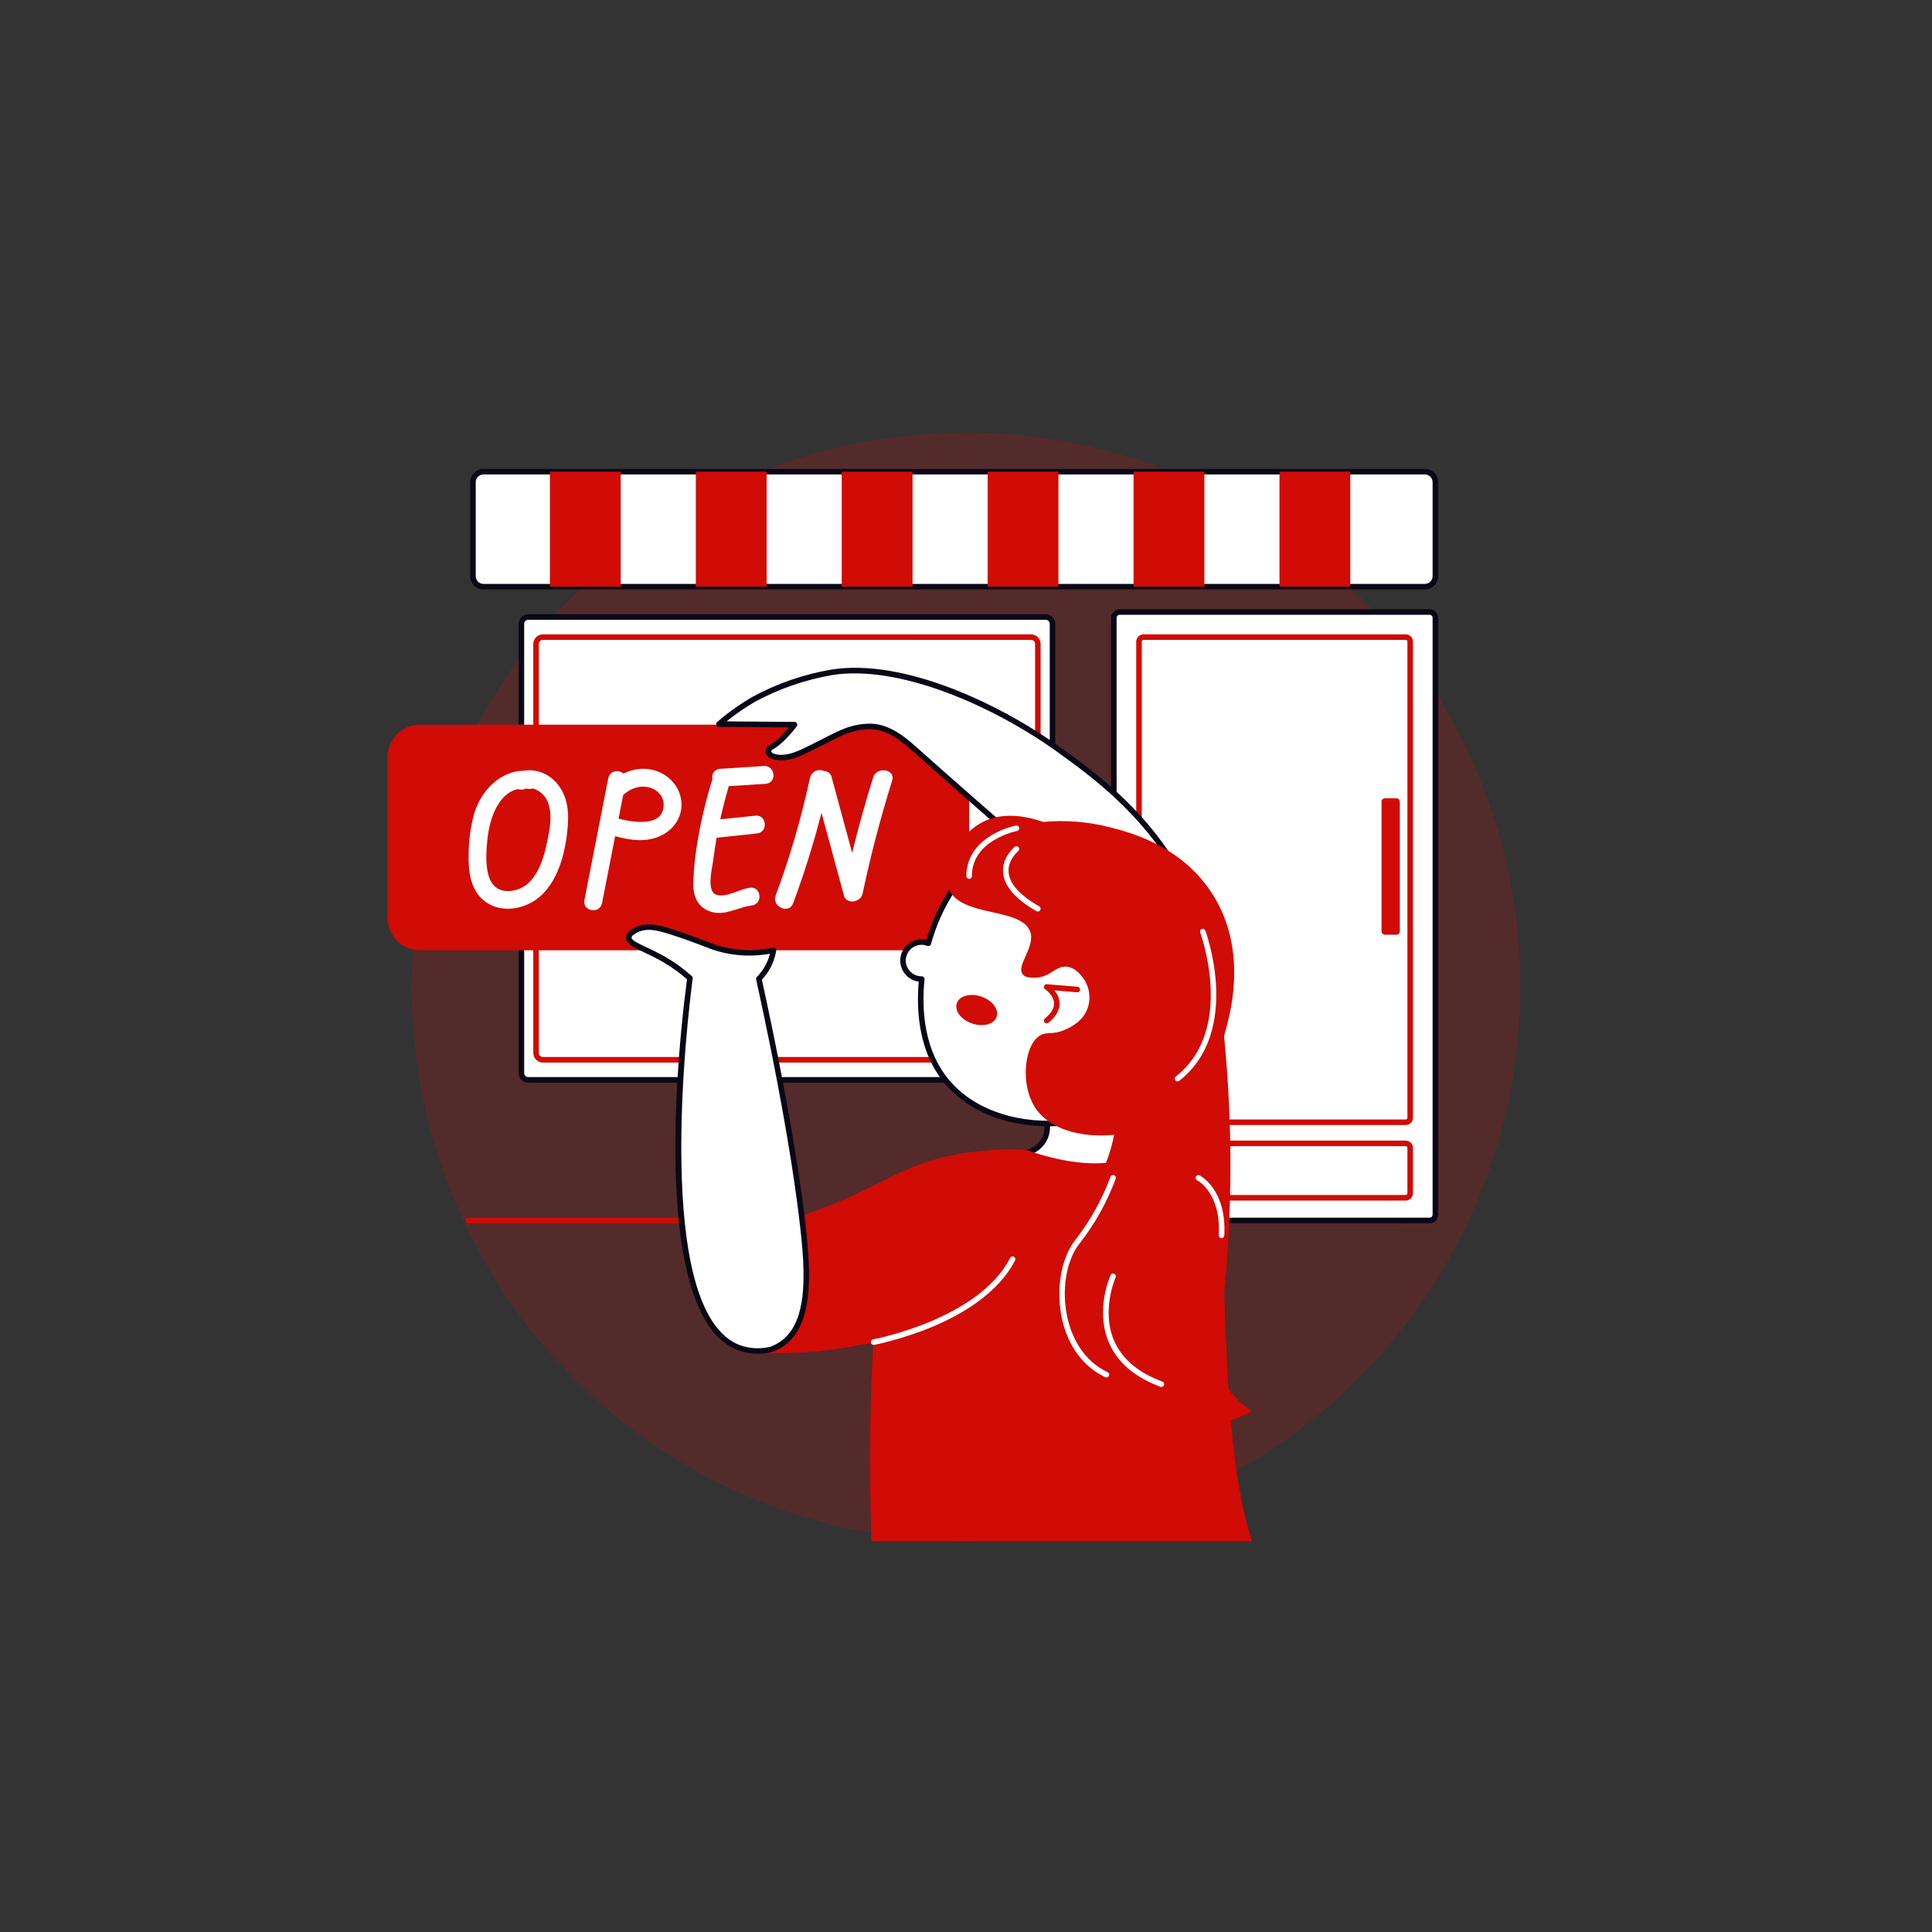<svg xmlns="http://www.w3.org/2000/svg" xmlns:xlink="http://www.w3.org/1999/xlink" zoomAndPan="magnify" preserveAspectRatio="xMidYMid meet" version="1.0" viewBox="-37.5 -37.5 450 450"><rect x="-37.5" y="-37.5" width="450" height="450" fill="#333333" stroke="none"/><defs><filter x="0%" y="0%" width="100%" height="100%" id="ebb1ce08fd"><feColorMatrix values="0 0 0 0 1 0 0 0 0 1 0 0 0 0 1 0 0 0 1 0" color-interpolation-filters="sRGB"/></filter><clipPath id="570a58fe16"><path d="M 4.887 9.777 L 370.137 9.777 L 370.137 375 L 4.887 375 Z M 4.887 9.777 " clip-rule="nonzero"/></clipPath><mask id="7a7cefc934"><g filter="url(#ebb1ce08fd)"><rect x="-37.5" width="450" fill="#000000" y="-37.5" height="450" fill-opacity="0.2"/></g></mask><clipPath id="a38be53295"><rect x="0" width="367" y="0" height="366"/></clipPath></defs><g clip-path="url(#570a58fe16)"><g mask="url(#7a7cefc934)"><g transform="matrix(1, 0, 0, 1, 4, 9)"><g clip-path="url(#a38be53295)"><path fill="#d10b05" d="M 274.801 92.051 C 276.293 93.543 277.75 95.074 279.168 96.641 C 280.59 98.207 281.969 99.805 283.309 101.438 C 284.648 103.074 285.949 104.738 287.207 106.434 C 288.469 108.133 289.684 109.859 290.855 111.617 C 292.031 113.375 293.16 115.16 294.246 116.973 C 295.336 118.785 296.375 120.621 297.371 122.484 C 298.367 124.348 299.316 126.234 300.223 128.145 C 301.125 130.055 301.98 131.988 302.789 133.941 C 303.598 135.891 304.359 137.863 305.07 139.852 C 305.781 141.844 306.445 143.848 307.059 145.871 C 307.672 147.891 308.234 149.93 308.75 151.977 C 309.262 154.027 309.727 156.09 310.137 158.16 C 310.551 160.234 310.91 162.316 311.219 164.406 C 311.531 166.496 311.789 168.594 311.996 170.695 C 312.203 172.801 312.359 174.906 312.461 177.016 C 312.566 179.125 312.617 181.238 312.617 183.352 C 312.617 185.465 312.566 187.578 312.461 189.688 C 312.359 191.797 312.203 193.906 311.996 196.008 C 311.789 198.109 311.531 200.207 311.219 202.297 C 310.91 204.387 310.551 206.469 310.137 208.543 C 309.727 210.613 309.262 212.676 308.75 214.727 C 308.234 216.773 307.672 218.812 307.059 220.832 C 306.445 222.855 305.781 224.863 305.07 226.852 C 304.359 228.84 303.598 230.812 302.789 232.766 C 301.98 234.715 301.125 236.648 300.223 238.559 C 299.316 240.469 298.367 242.355 297.371 244.219 C 296.375 246.082 295.336 247.922 294.246 249.734 C 293.16 251.547 292.031 253.328 290.855 255.086 C 289.684 256.844 288.469 258.57 287.207 260.27 C 285.949 261.965 284.648 263.633 283.309 265.266 C 281.969 266.898 280.59 268.496 279.168 270.062 C 277.75 271.629 276.293 273.16 274.801 274.652 C 273.305 276.148 271.777 277.605 270.211 279.023 C 268.645 280.441 267.043 281.82 265.41 283.164 C 263.777 284.504 262.113 285.805 260.414 287.062 C 258.719 288.32 256.992 289.535 255.234 290.711 C 253.477 291.887 251.691 293.016 249.879 294.102 C 248.066 295.188 246.227 296.23 244.363 297.227 C 242.5 298.223 240.613 299.172 238.703 300.074 C 236.793 300.977 234.863 301.836 232.91 302.645 C 230.957 303.453 228.988 304.211 226.996 304.922 C 225.008 305.637 223 306.297 220.98 306.91 C 218.957 307.523 216.922 308.09 214.871 308.602 C 212.82 309.117 210.762 309.578 208.688 309.992 C 206.617 310.402 204.535 310.766 202.445 311.074 C 200.355 311.383 198.258 311.645 196.152 311.852 C 194.051 312.059 191.945 312.211 189.832 312.316 C 187.723 312.418 185.613 312.473 183.5 312.473 C 181.387 312.473 179.273 312.418 177.164 312.316 C 175.051 312.211 172.945 312.059 170.844 311.852 C 168.738 311.645 166.645 311.383 164.551 311.074 C 162.461 310.766 160.379 310.402 158.309 309.992 C 156.234 309.578 154.176 309.117 152.125 308.602 C 150.074 308.09 148.039 307.523 146.016 306.91 C 143.996 306.297 141.988 305.637 140 304.922 C 138.008 304.211 136.039 303.453 134.086 302.645 C 132.133 301.836 130.203 300.977 128.293 300.074 C 126.383 299.172 124.496 298.223 122.633 297.227 C 120.77 296.23 118.93 295.188 117.117 294.102 C 115.305 293.016 113.52 291.887 111.762 290.711 C 110.008 289.535 108.277 288.32 106.582 287.062 C 104.883 285.805 103.219 284.504 101.586 283.164 C 99.953 281.82 98.352 280.441 96.785 279.023 C 95.223 277.605 93.691 276.148 92.195 274.652 C 90.703 273.16 89.246 271.629 87.828 270.062 C 86.406 268.496 85.027 266.898 83.688 265.266 C 82.348 263.633 81.047 261.965 79.789 260.27 C 78.531 258.57 77.312 256.844 76.141 255.086 C 74.965 253.328 73.836 251.547 72.75 249.734 C 71.664 247.922 70.621 246.082 69.625 244.219 C 68.629 242.355 67.68 240.469 66.777 238.559 C 65.871 236.648 65.016 234.715 64.207 232.766 C 63.398 230.812 62.637 228.84 61.926 226.852 C 61.215 224.863 60.551 222.855 59.938 220.832 C 59.324 218.812 58.762 216.773 58.25 214.727 C 57.734 212.676 57.273 210.613 56.859 208.543 C 56.449 206.469 56.086 204.387 55.777 202.297 C 55.465 200.207 55.207 198.109 55 196.008 C 54.793 193.906 54.637 191.797 54.535 189.688 C 54.43 187.578 54.379 185.465 54.379 183.352 C 54.379 181.238 54.43 179.125 54.535 177.016 C 54.637 174.906 54.793 172.801 55 170.695 C 55.207 168.594 55.465 166.496 55.777 164.406 C 56.086 162.316 56.449 160.234 56.859 158.16 C 57.273 156.09 57.734 154.027 58.25 151.977 C 58.762 149.93 59.324 147.895 59.938 145.871 C 60.551 143.848 61.215 141.844 61.926 139.852 C 62.637 137.863 63.398 135.891 64.207 133.941 C 65.016 131.988 65.871 130.055 66.777 128.145 C 67.68 126.234 68.629 124.348 69.625 122.484 C 70.621 120.621 71.664 118.785 72.75 116.973 C 73.836 115.16 74.965 113.375 76.141 111.617 C 77.312 109.859 78.531 108.133 79.789 106.434 C 81.047 104.738 82.348 103.074 83.688 101.438 C 85.027 99.805 86.406 98.207 87.828 96.641 C 89.246 95.074 90.703 93.543 92.195 92.051 C 93.691 90.555 95.223 89.102 96.785 87.68 C 98.352 86.262 99.953 84.883 101.586 83.543 C 103.219 82.199 104.883 80.902 106.582 79.641 C 108.277 78.383 110.008 77.168 111.762 75.992 C 113.52 74.82 115.305 73.688 117.117 72.602 C 118.93 71.516 120.77 70.477 122.633 69.48 C 124.496 68.484 126.383 67.531 128.293 66.629 C 130.203 65.727 132.133 64.871 134.086 64.062 C 136.039 63.254 138.008 62.492 140 61.781 C 141.988 61.066 143.996 60.406 146.016 59.793 C 148.039 59.18 150.074 58.617 152.125 58.102 C 154.176 57.59 156.234 57.125 158.309 56.715 C 160.379 56.301 162.461 55.941 164.551 55.629 C 166.645 55.32 168.738 55.062 170.844 54.855 C 172.945 54.648 175.051 54.492 177.164 54.387 C 179.273 54.285 181.387 54.23 183.5 54.23 C 185.613 54.23 187.723 54.285 189.832 54.387 C 191.945 54.492 194.051 54.648 196.152 54.855 C 198.258 55.062 200.355 55.32 202.445 55.629 C 204.535 55.941 206.617 56.301 208.688 56.715 C 210.762 57.125 212.82 57.59 214.871 58.102 C 216.922 58.617 218.957 59.18 220.98 59.793 C 223 60.406 225.008 61.066 226.996 61.781 C 228.988 62.492 230.957 63.254 232.91 64.062 C 234.863 64.871 236.793 65.727 238.703 66.629 C 240.613 67.531 242.5 68.484 244.363 69.48 C 246.227 70.477 248.066 71.516 249.879 72.602 C 251.691 73.688 253.477 74.82 255.234 75.992 C 256.992 77.168 258.719 78.383 260.414 79.641 C 262.113 80.902 263.777 82.199 265.41 83.543 C 267.043 84.883 268.645 86.262 270.211 87.68 C 271.777 89.102 273.305 90.555 274.801 92.051 Z M 274.801 92.051 " fill-opacity="1" fill-rule="nonzero"/></g></g></g></g><path fill="#d10b05" d="M 288.094 247.414 L 71.617 247.414 C 71.438 247.414 71.285 247.352 71.16 247.227 C 71.035 247.098 70.969 246.945 70.969 246.77 C 70.969 246.59 71.035 246.438 71.16 246.312 C 71.285 246.188 71.438 246.125 71.617 246.125 L 288.094 246.125 C 288.27 246.125 288.422 246.188 288.551 246.312 C 288.676 246.438 288.738 246.59 288.738 246.77 C 288.738 246.945 288.676 247.098 288.551 247.227 C 288.422 247.352 288.27 247.414 288.094 247.414 Z M 288.094 247.414 " fill-opacity="1" fill-rule="nonzero"/><path fill="#ffffff" d="M 223.301 105.051 L 295.457 105.051 C 295.641 105.051 295.812 105.086 295.98 105.156 C 296.148 105.223 296.297 105.324 296.426 105.449 C 296.555 105.578 296.652 105.727 296.723 105.895 C 296.789 106.062 296.824 106.234 296.824 106.418 L 296.824 245.402 C 296.824 245.582 296.789 245.758 296.723 245.926 C 296.652 246.094 296.555 246.242 296.426 246.367 C 296.297 246.496 296.148 246.594 295.98 246.664 C 295.812 246.734 295.641 246.77 295.457 246.77 L 223.301 246.77 C 223.121 246.77 222.945 246.734 222.777 246.664 C 222.609 246.594 222.461 246.496 222.336 246.367 C 222.207 246.242 222.109 246.094 222.039 245.926 C 221.969 245.758 221.934 245.582 221.934 245.402 L 221.934 106.418 C 221.934 106.234 221.969 106.062 222.039 105.895 C 222.109 105.727 222.207 105.578 222.336 105.449 C 222.461 105.324 222.609 105.223 222.777 105.156 C 222.945 105.086 223.121 105.051 223.301 105.051 Z M 223.301 105.051 " fill-opacity="1" fill-rule="nonzero"/><path fill="#090817" d="M 295.457 247.414 L 223.301 247.414 C 223.035 247.414 222.777 247.363 222.531 247.262 C 222.285 247.16 222.066 247.012 221.879 246.824 C 221.691 246.637 221.543 246.418 221.441 246.172 C 221.34 245.926 221.289 245.668 221.289 245.402 L 221.289 106.418 C 221.289 106.148 221.34 105.895 221.441 105.648 C 221.543 105.398 221.691 105.184 221.879 104.992 C 222.066 104.805 222.285 104.66 222.531 104.559 C 222.777 104.457 223.035 104.406 223.301 104.402 L 295.457 104.402 C 295.727 104.406 295.98 104.457 296.23 104.559 C 296.477 104.66 296.691 104.805 296.883 104.996 C 297.07 105.184 297.215 105.398 297.316 105.648 C 297.418 105.895 297.469 106.148 297.469 106.418 L 297.469 245.402 C 297.469 245.668 297.418 245.926 297.316 246.172 C 297.215 246.418 297.07 246.637 296.883 246.824 C 296.691 247.012 296.477 247.16 296.23 247.262 C 295.98 247.363 295.727 247.414 295.457 247.414 Z M 223.301 105.695 C 223.102 105.695 222.934 105.766 222.793 105.906 C 222.652 106.047 222.582 106.219 222.578 106.418 L 222.578 245.402 C 222.582 245.602 222.652 245.773 222.793 245.91 C 222.934 246.051 223.102 246.125 223.301 246.125 L 295.457 246.125 C 295.656 246.121 295.828 246.051 295.969 245.91 C 296.109 245.77 296.18 245.602 296.18 245.402 L 296.18 106.418 C 296.18 106.219 296.109 106.047 295.969 105.906 C 295.828 105.766 295.656 105.695 295.457 105.695 Z M 223.301 105.695 " fill-opacity="1" fill-rule="nonzero"/><path fill="#ffffff" d="M 85.535 106.219 L 206.062 106.219 C 206.273 106.219 206.477 106.258 206.668 106.34 C 206.863 106.418 207.035 106.535 207.188 106.684 C 207.336 106.832 207.449 107.004 207.531 107.199 C 207.613 107.395 207.652 107.598 207.652 107.809 L 207.652 212.43 C 207.652 212.641 207.613 212.844 207.531 213.035 C 207.449 213.23 207.336 213.402 207.188 213.555 C 207.035 213.703 206.863 213.816 206.668 213.898 C 206.477 213.98 206.273 214.02 206.062 214.02 L 85.535 214.02 C 85.324 214.02 85.121 213.98 84.926 213.898 C 84.734 213.816 84.562 213.703 84.41 213.555 C 84.262 213.402 84.148 213.23 84.066 213.035 C 83.984 212.844 83.945 212.641 83.945 212.43 L 83.945 107.809 C 83.945 107.598 83.984 107.395 84.066 107.199 C 84.148 107.004 84.262 106.832 84.41 106.684 C 84.562 106.535 84.734 106.418 84.926 106.34 C 85.121 106.258 85.324 106.219 85.535 106.219 Z M 85.535 106.219 " fill-opacity="1" fill-rule="nonzero"/><path fill="#090817" d="M 206.059 214.664 L 85.535 214.664 C 85.238 214.664 84.953 214.605 84.68 214.492 C 84.406 214.379 84.164 214.219 83.957 214.008 C 83.746 213.801 83.586 213.559 83.469 213.285 C 83.355 213.012 83.301 212.727 83.301 212.43 L 83.301 107.809 C 83.301 107.512 83.355 107.227 83.469 106.953 C 83.586 106.68 83.746 106.438 83.957 106.227 C 84.164 106.02 84.406 105.855 84.68 105.742 C 84.953 105.629 85.238 105.57 85.535 105.57 L 206.059 105.57 C 206.355 105.57 206.641 105.629 206.914 105.742 C 207.191 105.855 207.43 106.02 207.641 106.227 C 207.852 106.438 208.012 106.68 208.125 106.953 C 208.238 107.227 208.297 107.512 208.297 107.809 L 208.297 212.43 C 208.297 212.727 208.238 213.012 208.125 213.285 C 208.012 213.559 207.852 213.801 207.641 214.008 C 207.43 214.219 207.191 214.379 206.914 214.492 C 206.641 214.609 206.355 214.664 206.059 214.664 Z M 85.535 106.863 C 85.273 106.863 85.051 106.957 84.867 107.141 C 84.684 107.324 84.59 107.547 84.59 107.809 L 84.59 212.43 C 84.59 212.691 84.684 212.914 84.867 213.098 C 85.051 213.281 85.273 213.375 85.535 213.375 L 206.059 213.375 C 206.32 213.375 206.543 213.281 206.727 213.098 C 206.914 212.914 207.004 212.691 207.004 212.43 L 207.004 107.809 C 207.004 107.547 206.914 107.324 206.73 107.141 C 206.543 106.957 206.32 106.863 206.059 106.863 Z M 85.535 106.863 " fill-opacity="1" fill-rule="nonzero"/><path fill="#d10b05" d="M 202.648 209.984 L 88.949 209.984 C 88.652 209.984 88.367 209.926 88.094 209.812 C 87.82 209.699 87.578 209.539 87.367 209.328 C 87.16 209.117 86.996 208.875 86.883 208.602 C 86.77 208.328 86.715 208.043 86.711 207.746 L 86.711 112.492 C 86.715 112.195 86.77 111.91 86.883 111.637 C 86.996 111.363 87.16 111.121 87.367 110.91 C 87.578 110.699 87.82 110.539 88.094 110.426 C 88.367 110.312 88.652 110.254 88.949 110.254 L 202.648 110.254 C 202.945 110.254 203.23 110.312 203.504 110.426 C 203.777 110.539 204.02 110.699 204.227 110.91 C 204.438 111.121 204.598 111.363 204.715 111.637 C 204.828 111.91 204.883 112.195 204.883 112.492 L 204.883 207.746 C 204.883 208.043 204.828 208.328 204.715 208.602 C 204.598 208.875 204.438 209.117 204.227 209.328 C 204.02 209.539 203.777 209.699 203.504 209.812 C 203.23 209.926 202.945 209.984 202.648 209.984 Z M 88.949 111.543 C 88.688 111.543 88.465 111.637 88.281 111.82 C 88.098 112.004 88.004 112.227 88.004 112.488 L 88.004 207.746 C 88.004 208.008 88.098 208.23 88.281 208.414 C 88.465 208.602 88.688 208.691 88.949 208.691 L 202.648 208.691 C 202.906 208.691 203.133 208.602 203.316 208.414 C 203.5 208.23 203.594 208.008 203.594 207.746 L 203.594 112.492 C 203.594 112.23 203.5 112.008 203.316 111.824 C 203.133 111.637 202.906 111.547 202.648 111.547 Z M 88.949 111.543 " fill-opacity="1" fill-rule="nonzero"/><path fill="#d10b05" d="M 289.906 224.543 L 228.852 224.543 C 228.625 224.543 228.41 224.5 228.203 224.414 C 227.992 224.328 227.809 224.203 227.648 224.043 C 227.488 223.883 227.367 223.699 227.281 223.492 C 227.191 223.285 227.148 223.066 227.148 222.84 L 227.148 111.957 C 227.148 111.73 227.191 111.512 227.281 111.305 C 227.367 111.098 227.488 110.91 227.648 110.754 C 227.809 110.594 227.992 110.469 228.203 110.383 C 228.41 110.297 228.625 110.254 228.852 110.254 L 289.906 110.254 C 290.133 110.254 290.352 110.297 290.559 110.383 C 290.766 110.469 290.949 110.594 291.109 110.754 C 291.27 110.91 291.395 111.098 291.48 111.305 C 291.566 111.512 291.609 111.73 291.609 111.957 L 291.609 222.84 C 291.609 223.066 291.566 223.285 291.48 223.492 C 291.395 223.699 291.27 223.883 291.109 224.043 C 290.949 224.203 290.766 224.328 290.559 224.414 C 290.348 224.5 290.133 224.543 289.906 224.543 Z M 228.852 111.543 C 228.738 111.543 228.641 111.586 228.562 111.664 C 228.48 111.746 228.441 111.844 228.441 111.957 L 228.441 222.84 C 228.441 222.953 228.48 223.051 228.562 223.133 C 228.641 223.211 228.738 223.25 228.852 223.25 L 289.906 223.25 C 290.02 223.25 290.117 223.211 290.199 223.133 C 290.277 223.051 290.316 222.953 290.316 222.84 L 290.316 111.957 C 290.316 111.844 290.277 111.746 290.199 111.664 C 290.117 111.586 290.02 111.543 289.906 111.543 Z M 228.852 111.543 " fill-opacity="1" fill-rule="nonzero"/><path fill="#d10b05" d="M 289.906 242.133 L 228.852 242.133 C 228.625 242.133 228.41 242.09 228.203 242 C 227.992 241.914 227.809 241.793 227.648 241.633 C 227.488 241.473 227.367 241.289 227.281 241.082 C 227.191 240.871 227.148 240.656 227.148 240.43 L 227.148 229.871 C 227.148 229.645 227.191 229.43 227.281 229.219 C 227.367 229.012 227.488 228.828 227.648 228.668 C 227.809 228.508 227.992 228.387 228.203 228.301 C 228.41 228.211 228.625 228.168 228.852 228.168 L 289.906 228.168 C 290.133 228.168 290.348 228.211 290.559 228.301 C 290.766 228.387 290.949 228.508 291.109 228.668 C 291.27 228.828 291.395 229.012 291.48 229.219 C 291.566 229.43 291.609 229.645 291.609 229.871 L 291.609 240.43 C 291.609 240.656 291.566 240.871 291.48 241.082 C 291.395 241.289 291.27 241.473 291.109 241.633 C 290.949 241.793 290.766 241.914 290.559 242 C 290.348 242.09 290.133 242.133 289.906 242.133 Z M 228.852 229.461 C 228.738 229.461 228.641 229.5 228.562 229.582 C 228.48 229.66 228.441 229.758 228.441 229.871 L 228.441 240.43 C 228.441 240.543 228.48 240.641 228.562 240.719 C 228.641 240.801 228.738 240.84 228.852 240.84 L 289.906 240.84 C 290.02 240.84 290.117 240.801 290.199 240.719 C 290.277 240.641 290.316 240.543 290.316 240.43 L 290.316 229.871 C 290.316 229.758 290.277 229.66 290.199 229.582 C 290.117 229.5 290.02 229.461 289.906 229.461 Z M 228.852 229.461 " fill-opacity="1" fill-rule="nonzero"/><path fill="#d10b05" d="M 285.074 148.438 L 287.762 148.438 C 287.977 148.438 288.16 148.512 288.316 148.664 C 288.469 148.82 288.543 149.004 288.543 149.219 L 288.543 179.426 C 288.543 179.641 288.469 179.824 288.316 179.98 C 288.16 180.133 287.977 180.211 287.762 180.211 L 285.074 180.211 C 284.855 180.211 284.672 180.133 284.52 179.98 C 284.367 179.824 284.289 179.641 284.289 179.426 L 284.289 149.219 C 284.289 149.004 284.367 148.82 284.52 148.664 C 284.672 148.512 284.855 148.438 285.074 148.438 Z M 285.074 148.438 " fill-opacity="1" fill-rule="nonzero"/><path fill="#ffffff" d="M 75.105 72.363 L 294.379 72.363 C 294.703 72.363 295.016 72.426 295.316 72.547 C 295.613 72.672 295.879 72.848 296.109 73.078 C 296.34 73.309 296.516 73.57 296.641 73.871 C 296.762 74.172 296.824 74.484 296.824 74.809 L 296.824 96.703 C 296.824 97.027 296.762 97.34 296.641 97.637 C 296.516 97.938 296.34 98.203 296.109 98.43 C 295.879 98.66 295.613 98.836 295.316 98.961 C 295.016 99.086 294.703 99.148 294.379 99.148 L 75.105 99.148 C 74.781 99.148 74.469 99.086 74.172 98.961 C 73.871 98.836 73.605 98.66 73.379 98.43 C 73.148 98.203 72.973 97.938 72.848 97.637 C 72.723 97.34 72.66 97.027 72.66 96.703 L 72.66 74.809 C 72.66 74.484 72.723 74.172 72.848 73.871 C 72.973 73.57 73.148 73.309 73.379 73.078 C 73.605 72.848 73.871 72.672 74.172 72.547 C 74.469 72.426 74.781 72.363 75.105 72.363 Z M 75.105 72.363 " fill-opacity="1" fill-rule="nonzero"/><path fill="#090817" d="M 294.379 99.793 L 75.105 99.793 C 74.699 99.793 74.305 99.715 73.926 99.559 C 73.547 99.398 73.211 99.176 72.922 98.887 C 72.633 98.598 72.41 98.262 72.254 97.887 C 72.098 97.508 72.016 97.113 72.016 96.703 L 72.016 74.809 C 72.016 74.398 72.098 74.004 72.254 73.625 C 72.41 73.246 72.633 72.914 72.922 72.621 C 73.211 72.332 73.547 72.109 73.926 71.953 C 74.305 71.797 74.699 71.719 75.105 71.719 L 294.379 71.719 C 294.789 71.719 295.184 71.797 295.562 71.953 C 295.941 72.109 296.277 72.332 296.566 72.621 C 296.855 72.91 297.078 73.246 297.238 73.625 C 297.395 74.004 297.473 74.398 297.473 74.809 L 297.473 96.703 C 297.473 97.113 297.395 97.508 297.238 97.887 C 297.078 98.266 296.855 98.598 296.566 98.887 C 296.277 99.18 295.941 99.402 295.562 99.559 C 295.184 99.715 294.789 99.793 294.379 99.793 Z M 75.105 73.008 C 74.867 73.008 74.641 73.055 74.418 73.145 C 74.199 73.238 74.004 73.367 73.836 73.535 C 73.668 73.703 73.535 73.898 73.445 74.117 C 73.355 74.34 73.309 74.57 73.309 74.809 L 73.309 96.703 C 73.309 96.941 73.355 97.172 73.445 97.391 C 73.535 97.613 73.668 97.805 73.836 97.973 C 74.004 98.145 74.199 98.273 74.418 98.363 C 74.641 98.457 74.867 98.5 75.105 98.504 L 294.379 98.504 C 294.617 98.5 294.848 98.457 295.07 98.363 C 295.289 98.273 295.484 98.145 295.652 97.973 C 295.82 97.805 295.949 97.613 296.043 97.391 C 296.133 97.172 296.18 96.941 296.18 96.703 L 296.18 74.809 C 296.18 74.57 296.133 74.34 296.043 74.117 C 295.949 73.898 295.82 73.703 295.652 73.535 C 295.484 73.367 295.289 73.238 295.07 73.145 C 294.848 73.055 294.617 73.008 294.379 73.008 Z M 75.105 73.008 " fill-opacity="1" fill-rule="nonzero"/><path fill="#d10b05" d="M 90.582 72.363 L 107.074 72.363 L 107.074 99.148 L 90.582 99.148 Z M 90.582 72.363 " fill-opacity="1" fill-rule="nonzero"/><path fill="#d10b05" d="M 124.57 72.363 L 141.059 72.363 L 141.059 99.148 L 124.57 99.148 Z M 124.57 72.363 " fill-opacity="1" fill-rule="nonzero"/><path fill="#d10b05" d="M 158.555 72.363 L 175.047 72.363 L 175.047 99.148 L 158.555 99.148 Z M 158.555 72.363 " fill-opacity="1" fill-rule="nonzero"/><path fill="#d10b05" d="M 192.543 72.363 L 209.031 72.363 L 209.031 99.148 L 192.543 99.148 Z M 192.543 72.363 " fill-opacity="1" fill-rule="nonzero"/><path fill="#d10b05" d="M 226.527 72.363 L 243.02 72.363 L 243.02 99.148 L 226.527 99.148 Z M 226.527 72.363 " fill-opacity="1" fill-rule="nonzero"/><path fill="#d10b05" d="M 260.516 72.363 L 277.004 72.363 L 277.004 99.148 L 260.516 99.148 Z M 260.516 72.363 " fill-opacity="1" fill-rule="nonzero"/><path fill="#d10b05" d="M 60.332 131.289 L 180.652 131.289 C 181.148 131.289 181.645 131.336 182.133 131.434 C 182.617 131.531 183.094 131.672 183.551 131.863 C 184.012 132.055 184.449 132.289 184.863 132.562 C 185.277 132.84 185.656 133.156 186.012 133.508 C 186.363 133.859 186.676 134.242 186.953 134.656 C 187.227 135.066 187.461 135.504 187.652 135.965 C 187.844 136.426 187.984 136.898 188.082 137.387 C 188.18 137.875 188.23 138.367 188.23 138.863 L 188.23 176.266 C 188.23 176.762 188.18 177.254 188.082 177.742 C 187.984 178.23 187.844 178.703 187.652 179.164 C 187.461 179.625 187.227 180.059 186.953 180.473 C 186.676 180.887 186.363 181.27 186.012 181.621 C 185.656 181.973 185.277 182.289 184.863 182.562 C 184.449 182.84 184.012 183.074 183.551 183.266 C 183.094 183.453 182.617 183.598 182.129 183.695 C 181.645 183.793 181.148 183.84 180.652 183.84 L 60.332 183.84 C 59.836 183.84 59.344 183.793 58.855 183.695 C 58.367 183.598 57.895 183.453 57.434 183.266 C 56.973 183.074 56.539 182.84 56.125 182.562 C 55.711 182.289 55.328 181.973 54.977 181.621 C 54.625 181.27 54.309 180.887 54.035 180.473 C 53.758 180.059 53.523 179.625 53.332 179.164 C 53.145 178.703 53 178.23 52.902 177.742 C 52.805 177.254 52.758 176.762 52.758 176.266 L 52.758 138.863 C 52.758 138.367 52.805 137.875 52.902 137.387 C 53 136.898 53.145 136.426 53.332 135.965 C 53.523 135.504 53.758 135.066 54.035 134.656 C 54.309 134.242 54.625 133.859 54.977 133.508 C 55.328 133.156 55.711 132.84 56.125 132.562 C 56.539 132.289 56.973 132.055 57.434 131.863 C 57.895 131.672 58.367 131.531 58.855 131.434 C 59.344 131.336 59.836 131.289 60.332 131.289 Z M 60.332 131.289 " fill-opacity="1" fill-rule="nonzero"/><path fill="#ffffff" d="M 91.656 144.375 C 90.73 143.438 89.645 142.758 88.395 142.344 C 87.148 141.926 85.871 141.812 84.566 142.008 C 78.984 142.07 74.637 146.59 72.992 151.84 C 72.066 155.129 71.625 158.48 71.656 161.898 C 71.602 164.77 71.895 167.875 73.5 170.348 C 76.824 175.461 83.941 175.039 88.199 171.383 C 92.914 167.336 94.516 159.781 94.801 153.852 C 94.969 150.387 94.227 146.863 91.656 144.375 Z M 89.965 158.473 C 89.016 163.219 87.02 169.605 81.25 170.031 C 74.902 170.5 75.617 162.035 76.035 157.898 C 76.477 153.52 78.418 147.309 83.121 146.297 C 83.766 146.508 84.391 146.465 85 146.168 C 85.555 146.293 86.105 146.293 86.656 146.156 C 87.508 146.418 88.25 146.863 88.879 147.492 C 89.512 148.121 89.961 148.859 90.23 149.707 C 91.191 152.492 90.527 155.676 89.969 158.473 Z M 89.965 158.473 " fill-opacity="1" fill-rule="nonzero"/><path fill="#ffffff" d="M 121.078 148.387 C 120.004 143.078 113.73 139.695 107.73 142.688 C 106.676 141.73 104.535 141.93 104.172 143.785 C 103.5 147.23 99.191 169.262 98.621 172.156 C 98.105 174.785 102.211 175.484 102.727 172.852 C 103.742 167.656 104.758 162.457 105.777 157.262 C 109.391 158.254 113.27 158.809 116.73 157.004 C 119.938 155.324 121.809 151.996 121.078 148.387 Z M 106.574 153.18 L 107.652 147.664 C 111.953 143.812 117.184 146.273 117.078 150.07 C 116.938 155.188 110 154.078 106.574 153.18 Z M 106.574 153.18 " fill-opacity="1" fill-rule="nonzero"/><path fill="#ffffff" d="M 140.445 140.922 L 130.219 141.57 C 129.93 141.582 129.66 141.652 129.406 141.785 C 129.148 141.922 128.938 142.102 128.762 142.332 C 128.59 142.562 128.477 142.816 128.418 143.098 C 128.359 143.379 128.363 143.66 128.434 143.938 C 128.426 143.957 128.422 143.973 128.414 143.992 C 126.078 151.688 124.32 159.809 123.977 167.863 C 123.848 170.867 124.781 173.703 127.836 174.777 C 131.281 175.992 134.25 173.809 137.582 173.406 C 140.238 173.09 139.867 168.941 137.195 169.262 C 134.855 169.547 131.676 171.645 129.371 170.914 C 126.953 170.145 128.391 164.707 128.621 162.855 C 128.84 161.105 129.109 159.359 129.418 157.625 L 138.82 156.625 C 141.48 156.34 141.109 152.195 138.434 152.48 L 130.262 153.348 C 130.836 150.746 131.496 148.168 132.246 145.609 L 140.828 145.066 C 143.504 144.898 143.121 140.754 140.445 140.922 Z M 140.445 140.922 " fill-opacity="1" fill-rule="nonzero"/><path fill="#ffffff" d="M 165.879 143.562 C 164.059 149.379 162.43 155.246 160.984 161.156 C 159.391 155.273 157.797 149.387 156.199 143.504 C 156.109 143.09 155.898 142.75 155.57 142.488 C 155.238 142.223 154.859 142.094 154.438 142.102 C 154.285 142.023 154.125 141.965 153.957 141.926 C 153.793 141.883 153.621 141.863 153.449 141.859 C 153.277 141.855 153.109 141.871 152.941 141.906 C 152.773 141.941 152.609 141.996 152.453 142.066 C 152.297 142.137 152.152 142.227 152.016 142.332 C 151.879 142.434 151.758 142.551 151.645 142.684 C 151.535 142.816 151.441 142.957 151.363 143.109 C 151.285 143.262 151.227 143.422 151.184 143.59 C 149.172 152.957 146.496 162.129 143.16 171.109 C 142.203 173.68 146.258 175.508 147.227 172.914 C 149.805 165.996 152.008 158.957 153.84 151.805 C 155.582 158.234 157.324 164.664 159.07 171.094 C 159.66 173.277 162.98 172.652 163.391 170.719 C 165.277 161.809 167.586 152.996 170.309 144.277 C 171.121 141.648 166.695 140.953 165.879 143.562 Z M 165.879 143.562 " fill-opacity="1" fill-rule="nonzero"/><path fill="#ffffff" d="M 138.074 125.379 C 135.191 127.039 132.496 128.961 129.988 131.152 L 147.562 131.289 C 147.562 131.289 144.805 135.02 142.293 136.426 C 139.785 137.832 143.199 140.547 149.227 137.734 C 156.871 134.164 159.285 132.023 164.496 131.711 C 169.309 131.422 173.066 134.797 176.25 137.633 C 208.328 166.238 210.754 166.586 213.922 174.402 C 217.238 182.59 217.34 189.102 217.535 202.129 C 217.738 215.789 216.07 229.215 212.531 242.414 L 236.809 262.648 C 244.188 235.875 245.289 214.223 244.961 199.719 C 244.684 187.477 243.43 182.066 242.348 178.441 C 235.738 156.258 218.645 143.949 209.25 137.184 C 193.172 125.605 171.523 116.645 156.207 119.102 C 149.82 120.207 143.777 122.301 138.074 125.379 Z M 138.074 125.379 " fill-opacity="1" fill-rule="nonzero"/><path fill="#090817" d="M 236.809 263.293 C 236.457 263.293 238.078 264.543 212.113 242.906 C 211.906 242.73 211.836 242.508 211.906 242.242 C 215.43 229.105 217.09 215.738 216.891 202.137 C 216.691 189.207 216.594 182.723 213.32 174.645 C 210.223 166.992 207.969 166.785 175.816 138.113 C 172.629 135.273 169.047 132.086 164.531 132.355 C 159.469 132.656 157.203 134.723 149.496 138.32 C 145.289 140.285 141.797 139.777 140.98 138.184 C 140.66 137.551 140.723 136.57 141.977 135.863 C 143.547 134.984 145.254 133.102 146.23 131.926 L 129.98 131.801 C 129.684 131.801 129.484 131.66 129.379 131.383 C 129.277 131.102 129.336 130.867 129.559 130.672 C 132.098 128.453 134.828 126.504 137.75 124.82 C 143.52 121.691 149.637 119.574 156.102 118.465 C 173.109 115.738 195.715 126.645 209.625 136.66 C 218.941 143.375 236.293 155.863 242.965 178.262 C 244.117 182.125 245.332 187.695 245.605 199.703 C 246.07 220.219 243.32 241.453 237.43 262.82 C 237.391 262.961 237.312 263.074 237.195 263.16 C 237.082 263.25 236.953 263.293 236.809 263.293 Z M 213.258 242.18 L 236.449 261.512 C 242.121 240.594 244.77 219.812 244.312 199.734 C 244.047 187.879 242.859 182.41 241.73 178.629 C 235.184 156.656 218.066 144.328 208.871 137.707 C 193.949 126.961 171.91 117.234 156.309 119.738 C 150.004 120.84 144.031 122.906 138.395 125.938 C 136.051 127.289 133.832 128.816 131.738 130.523 L 147.562 130.645 C 147.828 130.645 148.02 130.766 148.137 131 C 148.258 131.234 148.238 131.461 148.082 131.672 C 147.965 131.828 145.211 135.535 142.609 136.992 C 142.508 137.051 142.004 137.348 142.133 137.594 C 142.457 138.223 144.957 139.016 148.953 137.148 C 156.613 133.574 159.082 131.391 164.457 131.066 C 169.52 130.754 173.469 134.289 176.641 137.121 C 208.617 165.637 211.285 166.176 214.52 174.16 C 217.883 182.461 217.984 189.027 218.184 202.109 C 218.383 215.691 216.742 229.051 213.258 242.18 Z M 138.074 125.379 Z M 138.074 125.379 " fill-opacity="1" fill-rule="nonzero"/><path fill="#d10b05" d="M 211.062 186.031 L 245.012 184.043 C 249.594 211.973 250.316 240 247.18 268.129 L 207.438 251.25 L 205.48 220.512 Z M 211.062 186.031 " fill-opacity="1" fill-rule="nonzero"/><path fill="#ffffff" d="M 239.785 236.832 C 237.586 235.172 235.016 234.289 231.328 233.605 C 230.535 233.457 229.793 233.176 229.102 232.77 C 228.406 232.359 227.805 231.848 227.289 231.227 C 226.777 230.605 226.383 229.918 226.113 229.16 C 225.84 228.402 225.703 227.621 225.707 226.816 L 225.707 215.586 L 206.418 215.586 L 206.418 225.078 C 206.418 225.461 206.379 225.844 206.305 226.223 C 206.234 226.598 206.125 226.965 205.98 227.32 C 205.836 227.68 205.66 228.02 205.453 228.34 C 205.242 228.664 205.004 228.965 204.738 229.242 C 204.473 229.52 204.184 229.77 203.867 229.988 C 203.555 230.211 203.223 230.402 202.871 230.559 C 202.52 230.719 202.16 230.84 201.785 230.93 C 201.41 231.02 201.031 231.07 200.648 231.086 C 192.047 231.477 183.199 233.344 177.258 238.668 C 171.598 243.734 170.605 250.109 169.797 259.941 C 168.23 279.445 168.367 298.941 170.207 318.422 L 249.465 317.969 C 239.027 268.391 253.664 247.316 239.785 236.832 Z M 239.785 236.832 " fill-opacity="1" fill-rule="nonzero"/><path fill="#090817" d="M 170.207 319.066 C 170.039 319.066 169.895 319.012 169.77 318.898 C 169.645 318.789 169.574 318.648 169.559 318.48 C 167.73 298.961 167.594 279.43 169.152 259.891 C 169.949 250.215 170.914 243.48 176.824 238.188 C 182.027 233.527 190.031 230.922 200.617 230.441 C 200.957 230.426 201.297 230.379 201.633 230.301 C 201.965 230.223 202.289 230.109 202.602 229.969 C 202.914 229.828 203.211 229.66 203.492 229.461 C 203.773 229.262 204.035 229.039 204.27 228.793 C 204.508 228.543 204.723 228.277 204.906 227.988 C 205.094 227.699 205.25 227.395 205.379 227.078 C 205.508 226.758 205.605 226.43 205.672 226.094 C 205.738 225.758 205.77 225.418 205.77 225.074 L 205.77 215.582 C 205.77 215.406 205.832 215.254 205.957 215.125 C 206.086 215 206.238 214.938 206.414 214.938 L 225.703 214.938 C 225.883 214.938 226.035 215 226.16 215.125 C 226.285 215.254 226.348 215.406 226.348 215.582 L 226.348 226.812 C 226.348 227.543 226.469 228.25 226.715 228.938 C 226.961 229.625 227.316 230.25 227.781 230.812 C 228.246 231.375 228.793 231.84 229.422 232.211 C 230.051 232.582 230.723 232.836 231.441 232.969 C 235.484 233.715 238.012 234.684 240.172 236.316 C 254.395 247.062 239.691 268.418 250.094 317.836 C 250.113 317.93 250.113 318.023 250.09 318.117 C 250.066 318.211 250.023 318.297 249.965 318.375 C 249.902 318.449 249.828 318.508 249.742 318.551 C 249.656 318.59 249.562 318.613 249.465 318.613 C 164.266 319.102 170.516 319.066 170.207 319.066 Z M 207.062 216.234 L 207.062 225.078 C 207.062 225.504 207.023 225.926 206.941 226.344 C 206.859 226.762 206.742 227.168 206.582 227.562 C 206.422 227.957 206.227 228.336 205.996 228.691 C 205.766 229.051 205.504 229.383 205.207 229.688 C 204.914 229.996 204.59 230.273 204.242 230.52 C 203.895 230.766 203.527 230.973 203.141 231.148 C 202.75 231.324 202.352 231.461 201.938 231.559 C 201.52 231.656 201.102 231.715 200.676 231.734 C 190.398 232.195 182.664 234.691 177.688 239.148 C 172.133 244.121 171.211 250.633 170.441 259.996 C 168.902 279.266 169.023 298.527 170.797 317.777 L 248.672 317.328 C 246.27 305.797 244.965 294.145 244.758 282.367 C 244.375 257.852 249.062 244.652 239.395 237.348 C 237.41 235.848 235.039 234.949 231.211 234.242 C 230.781 234.16 230.359 234.043 229.953 233.891 C 229.543 233.738 229.148 233.551 228.773 233.328 C 228.398 233.105 228.043 232.855 227.711 232.57 C 227.375 232.289 227.07 231.977 226.793 231.641 C 226.516 231.305 226.266 230.945 226.051 230.566 C 225.832 230.188 225.652 229.793 225.504 229.379 C 225.355 228.969 225.246 228.547 225.172 228.117 C 225.098 227.688 225.059 227.254 225.059 226.816 L 225.059 216.234 Z M 207.062 216.234 " fill-opacity="1" fill-rule="nonzero"/><path fill="#d10b05" d="M 200.316 230.457 C 194.785 230.105 189.309 230.508 183.891 231.66 C 173.617 233.863 168.555 237.836 157.973 242.359 C 150.332 245.613 142.449 248.074 134.312 249.746 C 136.023 259.039 137.73 268.332 139.438 277.621 C 172.062 278.621 197.074 265.668 201.672 247.938 C 202.613 244.309 203.223 238.461 200.316 230.457 Z M 200.316 230.457 " fill-opacity="1" fill-rule="nonzero"/><path fill="#ffffff" d="M 150.238 256.977 C 149.77 245.527 146.074 221.598 139.254 190.488 C 141.078 188.625 142.211 186.406 142.656 183.84 C 138.352 184.758 134.082 184.625 129.844 183.438 C 127.133 182.641 125.191 181.539 118.492 179.422 C 116.082 178.66 113.031 177.758 110.457 179.219 C 109.918 179.523 108.992 180.051 108.949 180.828 C 108.855 182.457 112.758 183.414 117.137 185.926 C 119.312 187.18 121.332 188.648 123.199 190.332 C 119.613 217.449 115.031 282.219 141.98 276.844 C 149.664 274.191 150.57 265.137 150.238 256.977 Z M 150.238 256.977 " fill-opacity="1" fill-rule="nonzero"/><path fill="#090817" d="M 122.516 190.59 C 114.984 183.945 108.141 183.773 108.309 180.793 C 108.371 179.664 109.523 179.012 110.141 178.664 C 113.027 177.023 116.438 178.098 118.691 178.809 C 125.352 180.914 127.402 182.051 130.031 182.824 C 134.168 183.965 138.336 184.094 142.539 183.211 C 142.641 183.191 142.742 183.199 142.844 183.227 C 142.945 183.258 143.031 183.309 143.109 183.383 C 143.184 183.457 143.238 183.543 143.27 183.645 C 143.305 183.746 143.312 183.848 143.297 183.949 C 142.844 186.527 141.734 188.777 139.961 190.699 C 146.195 219.168 150.375 244.535 150.887 256.957 C 151.281 266.664 149.52 272.652 145.344 275.801 C 144.355 276.535 143.277 277.098 142.109 277.484 C 114.473 282.992 118.852 218.598 122.516 190.59 Z M 110.777 179.785 C 110.402 179.996 109.621 180.441 109.598 180.867 C 109.539 181.859 113.738 183.23 117.461 185.367 C 119.676 186.645 121.734 188.141 123.633 189.855 C 123.801 190.008 123.871 190.195 123.84 190.418 C 122.789 198.367 114.176 268.297 134.965 275.859 C 137.215 276.621 139.496 276.742 141.812 276.223 C 149.145 273.66 149.914 264.766 149.598 257.004 C 149.668 257.004 149.039 238.129 138.625 190.629 C 138.574 190.395 138.633 190.195 138.805 190.031 C 140.301 188.508 141.309 186.711 141.828 184.645 C 137.73 185.375 133.676 185.18 129.664 184.062 C 126.973 183.27 124.914 182.133 118.305 180.039 C 115.77 179.238 113.051 178.492 110.773 179.785 Z M 110.777 179.785 " fill-opacity="1" fill-rule="nonzero"/><path fill="#d10b05" d="M 201.824 230.406 C 201.824 230.406 218.547 236.938 227.742 230.906 C 229.02 231.801 230.418 232.43 231.938 232.793 C 234.023 233.168 242.883 233.855 245.875 242.41 C 248.871 250.969 246.078 297.965 254.164 321.473 L 165.508 321.473 C 165.508 321.473 162.699 257.379 172.844 242.41 C 182.984 227.441 201.824 230.406 201.824 230.406 Z M 201.824 230.406 " fill-opacity="1" fill-rule="nonzero"/><path fill="#ffffff" d="M 220.094 158.148 C 217.379 157.461 214.621 157.125 211.816 157.133 C 209.016 157.145 206.258 157.504 203.547 158.211 C 202.594 157.895 201.617 157.707 200.617 157.648 C 199.613 157.59 198.621 157.66 197.637 157.863 C 196.656 158.066 195.715 158.391 194.82 158.844 C 193.922 159.293 193.098 159.852 192.348 160.516 C 189.062 163.387 186.258 166.672 183.938 170.367 C 181.617 174.062 179.879 178.012 178.723 182.223 C 178.426 182.105 178.121 182.02 177.805 181.973 C 177.492 181.922 177.176 181.91 176.855 181.93 C 176.539 181.949 176.227 182.004 175.922 182.094 C 175.617 182.184 175.324 182.309 175.047 182.461 C 174.77 182.617 174.512 182.801 174.273 183.012 C 174.035 183.223 173.824 183.457 173.637 183.715 C 173.453 183.977 173.297 184.25 173.172 184.543 C 173.047 184.836 172.957 185.141 172.898 185.453 C 172.844 185.766 172.82 186.082 172.832 186.398 C 172.844 186.719 172.891 187.031 172.973 187.336 C 173.055 187.645 173.168 187.941 173.316 188.223 C 173.465 188.504 173.641 188.77 173.844 189.012 C 174.051 189.254 174.281 189.473 174.535 189.664 C 174.789 189.855 175.059 190.02 175.348 190.152 C 175.637 190.285 175.938 190.383 176.25 190.449 C 176.562 190.512 176.875 190.543 177.195 190.539 C 176.496 197.52 176.938 207.656 183.598 215.074 C 189.762 221.945 200.117 225.195 211.434 223.938 C 212.449 223.953 213.457 223.922 214.469 223.844 C 215.48 223.77 216.484 223.645 217.484 223.477 C 218.48 223.309 219.473 223.098 220.449 222.836 C 221.43 222.578 222.395 222.277 223.348 221.93 C 224.301 221.586 225.234 221.195 226.152 220.766 C 227.066 220.332 227.965 219.863 228.836 219.348 C 229.711 218.836 230.559 218.285 231.383 217.695 C 232.207 217.105 233 216.48 233.77 215.816 C 234.535 215.156 235.27 214.457 235.973 213.73 C 236.676 213 237.344 212.242 237.98 211.449 C 238.613 210.66 239.211 209.844 239.77 209 C 240.332 208.156 240.852 207.289 241.332 206.395 C 241.812 205.504 242.254 204.594 242.648 203.66 C 243.047 202.73 243.402 201.781 243.715 200.816 C 244.027 199.852 244.293 198.879 244.516 197.891 C 244.738 196.902 244.918 195.906 245.051 194.898 C 245.18 193.895 245.27 192.887 245.309 191.875 C 245.348 190.863 245.344 189.852 245.293 188.84 C 245.238 187.828 245.141 186.82 245 185.816 C 244.855 184.812 244.668 183.82 244.434 182.836 C 244.199 181.848 243.922 180.875 243.602 179.914 C 243.277 178.953 242.914 178.012 242.504 177.082 C 242.098 176.156 241.648 175.25 241.156 174.363 C 240.664 173.477 240.137 172.613 239.566 171.777 C 238.996 170.938 238.391 170.129 237.75 169.344 C 237.105 168.562 236.43 167.809 235.719 167.09 C 235.004 166.367 234.262 165.68 233.488 165.027 C 232.715 164.371 231.914 163.754 231.082 163.172 C 230.254 162.594 229.398 162.051 228.52 161.547 C 227.641 161.043 226.738 160.582 225.816 160.16 C 224.898 159.742 223.957 159.363 223.004 159.027 C 222.047 158.691 221.078 158.398 220.094 158.152 Z M 220.094 158.148 " fill-opacity="1" fill-rule="nonzero"/><path fill="#090817" d="M 183.113 215.504 C 176.574 208.219 175.863 198.363 176.492 191.145 C 176.156 191.102 175.832 191.023 175.516 190.914 C 175.199 190.805 174.895 190.664 174.605 190.492 C 174.316 190.32 174.051 190.121 173.801 189.895 C 173.555 189.668 173.332 189.418 173.133 189.148 C 172.934 188.875 172.766 188.586 172.629 188.281 C 172.488 187.977 172.383 187.66 172.309 187.332 C 172.234 187.004 172.191 186.672 172.184 186.336 C 172.18 186 172.203 185.668 172.266 185.34 C 172.324 185.008 172.418 184.688 172.543 184.375 C 172.672 184.062 172.828 183.77 173.012 183.488 C 173.199 183.211 173.41 182.949 173.648 182.715 C 173.887 182.477 174.145 182.266 174.426 182.082 C 174.707 181.898 175.004 181.746 175.316 181.621 C 175.629 181.5 175.949 181.406 176.281 181.348 C 176.613 181.293 176.945 181.266 177.281 181.277 C 177.617 181.285 177.949 181.328 178.273 181.406 C 179.488 177.27 181.254 173.383 183.574 169.75 C 185.895 166.113 188.676 162.879 191.918 160.035 C 192.699 159.344 193.555 158.762 194.488 158.289 C 195.418 157.82 196.395 157.473 197.414 157.254 C 198.434 157.035 199.469 156.953 200.508 157 C 201.551 157.047 202.57 157.227 203.566 157.539 C 204.738 157.242 205.922 157.008 207.121 156.836 C 208.316 156.664 209.52 156.559 210.727 156.516 C 211.934 156.473 213.141 156.492 214.348 156.578 C 215.551 156.664 216.75 156.812 217.938 157.023 C 219.129 157.238 220.305 157.512 221.465 157.852 C 222.625 158.188 223.762 158.586 224.883 159.047 C 226 159.504 227.09 160.023 228.152 160.598 C 229.215 161.172 230.246 161.805 231.242 162.488 C 232.238 163.172 233.191 163.91 234.109 164.695 C 235.027 165.48 235.902 166.316 236.73 167.195 C 237.559 168.074 238.34 168.996 239.07 169.957 C 239.801 170.922 240.477 171.922 241.102 172.953 C 241.727 173.988 242.293 175.055 242.805 176.148 C 243.316 177.246 243.766 178.363 244.156 179.508 C 244.551 180.652 244.879 181.812 245.148 182.992 C 245.414 184.168 245.621 185.359 245.762 186.559 C 245.902 187.758 245.98 188.965 245.992 190.172 C 246.008 191.383 245.957 192.586 245.84 193.789 C 245.727 194.992 245.547 196.188 245.305 197.371 C 245.062 198.555 244.758 199.723 244.391 200.875 C 244.023 202.027 243.598 203.156 243.109 204.262 C 242.621 205.367 242.078 206.445 241.477 207.492 C 240.875 208.539 240.219 209.555 239.508 210.531 C 238.801 211.512 238.039 212.449 237.23 213.344 C 236.422 214.242 235.566 215.094 234.668 215.902 C 233.766 216.707 232.824 217.465 231.844 218.172 C 230.863 218.879 229.848 219.531 228.801 220.129 C 227.75 220.727 226.672 221.266 225.562 221.75 C 224.453 222.234 223.324 222.656 222.172 223.02 C 221.02 223.383 219.852 223.684 218.664 223.922 C 217.48 224.16 216.285 224.336 215.082 224.445 C 213.879 224.559 212.672 224.605 211.465 224.586 C 201.027 225.734 189.918 223.086 183.113 215.504 Z M 177.141 182.562 C 176.656 182.562 176.188 182.656 175.738 182.844 C 175.289 183.027 174.895 183.293 174.551 183.637 C 174.207 183.98 173.941 184.379 173.754 184.828 C 173.566 185.277 173.477 185.746 173.477 186.23 C 173.477 186.715 173.566 187.184 173.754 187.633 C 173.941 188.082 174.207 188.48 174.551 188.824 C 174.895 189.168 175.289 189.434 175.738 189.617 C 176.188 189.805 176.656 189.898 177.141 189.898 C 177.336 189.895 177.504 189.961 177.641 190.102 C 177.777 190.242 177.844 190.41 177.84 190.605 C 177.137 197.613 177.645 207.477 184.078 214.641 C 190.051 221.297 200.246 224.531 211.363 223.297 C 211.438 223.289 211.551 223.297 211.984 223.297 C 213.145 223.297 214.301 223.23 215.453 223.109 C 216.605 222.984 217.75 222.801 218.883 222.555 C 220.016 222.309 221.129 222.004 222.23 221.637 C 223.332 221.273 224.41 220.852 225.465 220.375 C 226.523 219.895 227.551 219.363 228.547 218.773 C 229.547 218.188 230.512 217.547 231.445 216.859 C 232.375 216.168 233.27 215.43 234.121 214.645 C 234.973 213.859 235.785 213.031 236.547 212.16 C 237.312 211.289 238.031 210.383 238.699 209.434 C 239.367 208.488 239.984 207.508 240.551 206.496 C 241.113 205.484 241.625 204.441 242.078 203.375 C 242.531 202.309 242.93 201.223 243.266 200.113 C 243.605 199.004 243.887 197.883 244.105 196.742 C 244.324 195.605 244.484 194.457 244.582 193.305 C 244.68 192.148 244.715 190.992 244.691 189.832 C 244.664 188.672 244.578 187.52 244.43 186.367 C 244.285 185.219 244.074 184.082 243.809 182.953 C 243.539 181.824 243.211 180.715 242.824 179.621 C 242.438 178.527 241.996 177.461 241.496 176.414 C 240.996 175.367 240.441 174.352 239.832 173.363 C 239.227 172.375 238.566 171.426 237.859 170.508 C 237.148 169.59 236.395 168.711 235.59 167.875 C 234.789 167.039 233.945 166.246 233.059 165.5 C 232.172 164.75 231.25 164.055 230.289 163.402 C 229.328 162.754 228.336 162.156 227.312 161.613 C 226.289 161.07 225.238 160.582 224.164 160.148 C 223.09 159.715 221.992 159.344 220.879 159.027 C 219.762 158.711 218.633 158.453 217.492 158.258 C 216.348 158.059 215.199 157.926 214.043 157.852 C 212.887 157.777 211.727 157.762 210.57 157.812 C 209.41 157.859 208.258 157.969 207.113 158.141 C 205.965 158.312 204.832 158.543 203.711 158.832 C 203.586 158.867 203.465 158.859 203.344 158.82 C 202.445 158.523 201.523 158.348 200.578 158.293 C 199.633 158.238 198.695 158.305 197.77 158.496 C 196.84 158.688 195.953 158.996 195.105 159.418 C 194.262 159.844 193.484 160.371 192.777 161 C 189.539 163.828 186.777 167.066 184.492 170.707 C 182.207 174.348 180.492 178.242 179.348 182.387 C 179.297 182.574 179.188 182.711 179.016 182.797 C 178.527 183.039 178.312 182.562 177.141 182.562 Z M 177.141 182.562 " fill-opacity="1" fill-rule="nonzero"/><path fill="#d10b05" d="M 183.008 166.68 C 183.008 166.68 185.777 147.156 205.477 153.945 C 210.754 153.469 215.965 153.891 221.098 155.207 C 225.664 156.387 237.035 159.328 244.258 169.781 C 253.117 182.594 249.293 197.391 248.277 201.324 C 246.941 206.488 244.148 217.27 234.215 223.023 C 224.238 228.801 208.852 228.477 203.625 220.512 C 200.031 215.035 201.094 205.727 204.828 203.633 C 206.457 202.723 207.77 203.641 210.703 202.277 C 211.934 201.707 214.754 200.398 215.828 197.309 C 216.035 196.703 216.164 196.082 216.219 195.441 C 216.27 194.805 216.246 194.172 216.141 193.539 C 216.035 192.906 215.852 192.301 215.598 191.715 C 215.34 191.129 215.016 190.582 214.621 190.078 C 214.062 189.379 212.852 187.867 211.008 187.664 C 208.289 187.367 207.148 190.227 203.473 190.227 C 202.465 190.227 201.457 190.227 200.816 189.562 C 198.895 187.57 203.785 183.094 202.441 179.48 C 200.301 173.719 186.184 176.273 183.43 169.434 C 183.086 168.547 182.945 167.629 183.008 166.68 Z M 183.008 166.68 " fill-opacity="1" fill-rule="nonzero"/><path fill="#d10b05" d="M 222.039 212.641 C 222.039 212.641 226.668 231.625 211.395 246.094 C 196.121 260.559 210.457 311.793 254.066 291.297 C 254.066 291.297 238.312 280.75 242.832 261.762 C 247.352 242.777 231.367 211.941 231.367 211.941 Z M 222.039 212.641 " fill-opacity="1" fill-rule="nonzero"/><path fill="#d10b05" d="M 191.059 194.617 C 191.363 194.719 191.656 194.844 191.941 194.984 C 192.227 195.125 192.496 195.285 192.75 195.457 C 193.008 195.633 193.242 195.82 193.453 196.02 C 193.668 196.223 193.859 196.43 194.023 196.648 C 194.191 196.867 194.328 197.094 194.441 197.32 C 194.551 197.551 194.633 197.777 194.684 198.008 C 194.738 198.238 194.758 198.465 194.75 198.688 C 194.738 198.91 194.699 199.125 194.629 199.332 C 194.559 199.535 194.461 199.73 194.332 199.914 C 194.203 200.094 194.051 200.262 193.871 200.41 C 193.688 200.562 193.484 200.695 193.258 200.809 C 193.027 200.922 192.781 201.016 192.52 201.09 C 192.254 201.16 191.977 201.211 191.684 201.242 C 191.391 201.27 191.09 201.273 190.781 201.258 C 190.473 201.242 190.164 201.203 189.852 201.141 C 189.539 201.082 189.23 201 188.926 200.895 C 188.621 200.793 188.328 200.668 188.043 200.527 C 187.758 200.387 187.488 200.227 187.234 200.055 C 186.98 199.879 186.746 199.691 186.531 199.492 C 186.316 199.289 186.125 199.082 185.961 198.863 C 185.793 198.645 185.656 198.418 185.543 198.191 C 185.434 197.961 185.352 197.734 185.301 197.504 C 185.25 197.273 185.227 197.047 185.234 196.824 C 185.246 196.602 185.285 196.387 185.355 196.18 C 185.426 195.977 185.523 195.781 185.652 195.598 C 185.781 195.418 185.934 195.25 186.117 195.102 C 186.297 194.949 186.5 194.816 186.73 194.703 C 186.957 194.59 187.203 194.496 187.465 194.422 C 187.73 194.352 188.012 194.301 188.301 194.27 C 188.594 194.242 188.895 194.238 189.203 194.254 C 189.512 194.27 189.82 194.309 190.133 194.371 C 190.445 194.43 190.754 194.512 191.059 194.617 Z M 191.059 194.617 " fill-opacity="1" fill-rule="nonzero"/><path fill="#d10b05" d="M 206.293 200.863 C 205.988 200.863 205.785 200.723 205.684 200.434 C 205.582 200.148 205.648 199.906 205.887 199.715 C 207.352 198.527 208.066 197.324 208.012 196.137 C 207.922 194.266 205.957 192.934 205.938 192.922 C 205.812 192.84 205.727 192.727 205.68 192.59 C 205.633 192.449 205.637 192.309 205.684 192.172 C 205.73 192.031 205.816 191.922 205.941 191.84 C 206.066 191.762 206.199 191.727 206.348 191.738 L 213.48 192.34 C 213.656 192.355 213.805 192.434 213.918 192.57 C 214.035 192.703 214.082 192.863 214.07 193.039 C 214.055 193.219 213.98 193.363 213.844 193.48 C 213.707 193.598 213.551 193.645 213.371 193.629 L 208.09 193.184 C 209.93 195.426 209.844 198.168 206.699 200.719 C 206.582 200.816 206.445 200.863 206.293 200.863 Z M 206.293 200.863 " fill-opacity="1" fill-rule="nonzero"/><path fill="#ffffff" d="M 247.012 250.887 C 246.828 250.887 246.672 250.82 246.543 250.684 C 246.414 250.551 246.355 250.391 246.367 250.203 C 246.918 240.438 241.547 237.523 241.316 237.406 C 241.16 237.32 241.059 237.195 241.008 237.027 C 240.953 236.859 240.969 236.699 241.047 236.543 C 241.129 236.387 241.254 236.277 241.418 236.223 C 241.586 236.168 241.746 236.18 241.906 236.258 C 242.164 236.387 248.258 239.625 247.656 250.277 C 247.645 250.449 247.578 250.59 247.453 250.711 C 247.332 250.828 247.184 250.887 247.012 250.887 Z M 247.012 250.887 " fill-opacity="1" fill-rule="nonzero"/><path fill="#ffffff" d="M 165.988 275.746 C 165.82 275.746 165.676 275.688 165.551 275.578 C 165.43 275.465 165.359 275.324 165.344 275.156 C 165.328 274.992 165.371 274.84 165.473 274.707 C 165.574 274.574 165.707 274.496 165.871 274.465 C 166.117 274.418 190.48 269.789 197.781 255.477 C 197.863 255.324 197.992 255.223 198.156 255.172 C 198.324 255.121 198.484 255.133 198.641 255.215 C 198.797 255.293 198.902 255.414 198.957 255.578 C 199.016 255.746 199.004 255.906 198.93 256.062 C 194.949 263.867 186.219 268.805 179.594 271.57 C 173.391 274.16 166.551 275.746 165.988 275.746 Z M 165.988 275.746 " fill-opacity="1" fill-rule="nonzero"/><path fill="#ffffff" d="M 188.23 167.211 C 188.051 167.211 187.898 167.148 187.773 167.02 C 187.645 166.895 187.582 166.742 187.582 166.566 C 187.582 162.633 189.598 159.344 193.414 157.051 C 195.199 155.988 197.109 155.23 199.137 154.781 C 199.312 154.746 199.477 154.777 199.621 154.879 C 199.77 154.98 199.859 155.117 199.895 155.293 C 199.93 155.465 199.895 155.629 199.797 155.773 C 199.695 155.922 199.559 156.016 199.383 156.047 C 197.492 156.477 195.715 157.188 194.047 158.18 C 190.613 160.254 188.875 163.078 188.875 166.57 C 188.871 166.746 188.809 166.898 188.684 167.023 C 188.559 167.148 188.406 167.211 188.23 167.211 Z M 188.23 167.211 " fill-opacity="1" fill-rule="nonzero"/><path fill="#ffffff" d="M 204.234 174.812 C 204.117 174.812 204.012 174.785 203.914 174.73 C 199 171.93 196.383 168.906 196.137 165.734 C 195.859 162.156 198.734 159.828 198.859 159.73 C 199 159.625 199.156 159.582 199.328 159.602 C 199.504 159.625 199.648 159.703 199.758 159.844 C 199.867 159.98 199.91 160.137 199.895 160.312 C 199.875 160.484 199.797 160.629 199.664 160.742 C 199.633 160.766 197.195 162.762 197.426 165.648 C 197.641 168.359 200.039 171.035 204.555 173.605 C 204.68 173.68 204.773 173.781 204.828 173.918 C 204.887 174.055 204.895 174.191 204.859 174.332 C 204.82 174.477 204.742 174.59 204.629 174.68 C 204.512 174.77 204.379 174.812 204.234 174.812 Z M 204.234 174.812 " fill-opacity="1" fill-rule="nonzero"/><path fill="#ffffff" d="M 236.781 214.375 C 236.477 214.375 236.273 214.23 236.172 213.941 C 236.07 213.652 236.141 213.41 236.383 213.223 C 250.328 202.266 242.125 179.93 242.039 179.703 C 241.98 179.539 241.988 179.375 242.062 179.215 C 242.137 179.055 242.254 178.941 242.418 178.879 C 242.586 178.82 242.746 178.824 242.91 178.895 C 243.07 178.965 243.184 179.082 243.25 179.246 C 243.336 179.48 251.875 202.691 237.18 214.238 C 237.062 214.332 236.93 214.375 236.781 214.375 Z M 236.781 214.375 " fill-opacity="1" fill-rule="nonzero"/><path fill="#ffffff" d="M 220.211 283.34 C 220.117 283.34 220.023 283.316 219.938 283.277 C 214.949 280.938 211.398 276.238 209.941 270.047 C 208.344 263.266 209.57 255.582 212.918 251.348 C 216.414 246.859 219.16 241.949 221.152 236.621 C 221.207 236.449 221.316 236.328 221.477 236.25 C 221.637 236.168 221.801 236.16 221.969 236.215 C 222.141 236.273 222.262 236.383 222.344 236.543 C 222.422 236.703 222.434 236.867 222.375 237.035 C 220.348 242.516 217.535 247.555 213.934 252.156 C 208.25 259.332 209.137 276.789 220.488 282.109 C 220.625 282.176 220.727 282.273 220.793 282.41 C 220.859 282.547 220.875 282.688 220.844 282.836 C 220.809 282.984 220.734 283.105 220.617 283.199 C 220.496 283.293 220.363 283.34 220.211 283.34 Z M 220.211 283.34 " fill-opacity="1" fill-rule="nonzero"/><path fill="#ffffff" d="M 232.793 285.512 C 226.746 283.285 222.691 279.789 220.738 275.117 C 217.59 267.594 221.027 259.82 221.176 259.492 C 221.25 259.336 221.371 259.227 221.535 259.168 C 221.699 259.109 221.863 259.113 222.023 259.188 C 222.18 259.258 222.293 259.375 222.355 259.539 C 222.422 259.703 222.418 259.863 222.352 260.023 C 222.316 260.102 218.996 267.629 221.934 274.629 C 223.746 278.945 227.551 282.199 233.238 284.297 C 233.406 284.359 233.527 284.469 233.602 284.633 C 233.676 284.793 233.684 284.957 233.621 285.125 C 233.559 285.293 233.445 285.414 233.285 285.488 C 233.125 285.566 232.961 285.57 232.793 285.512 Z M 232.793 285.512 " fill-opacity="1" fill-rule="nonzero"/></svg>